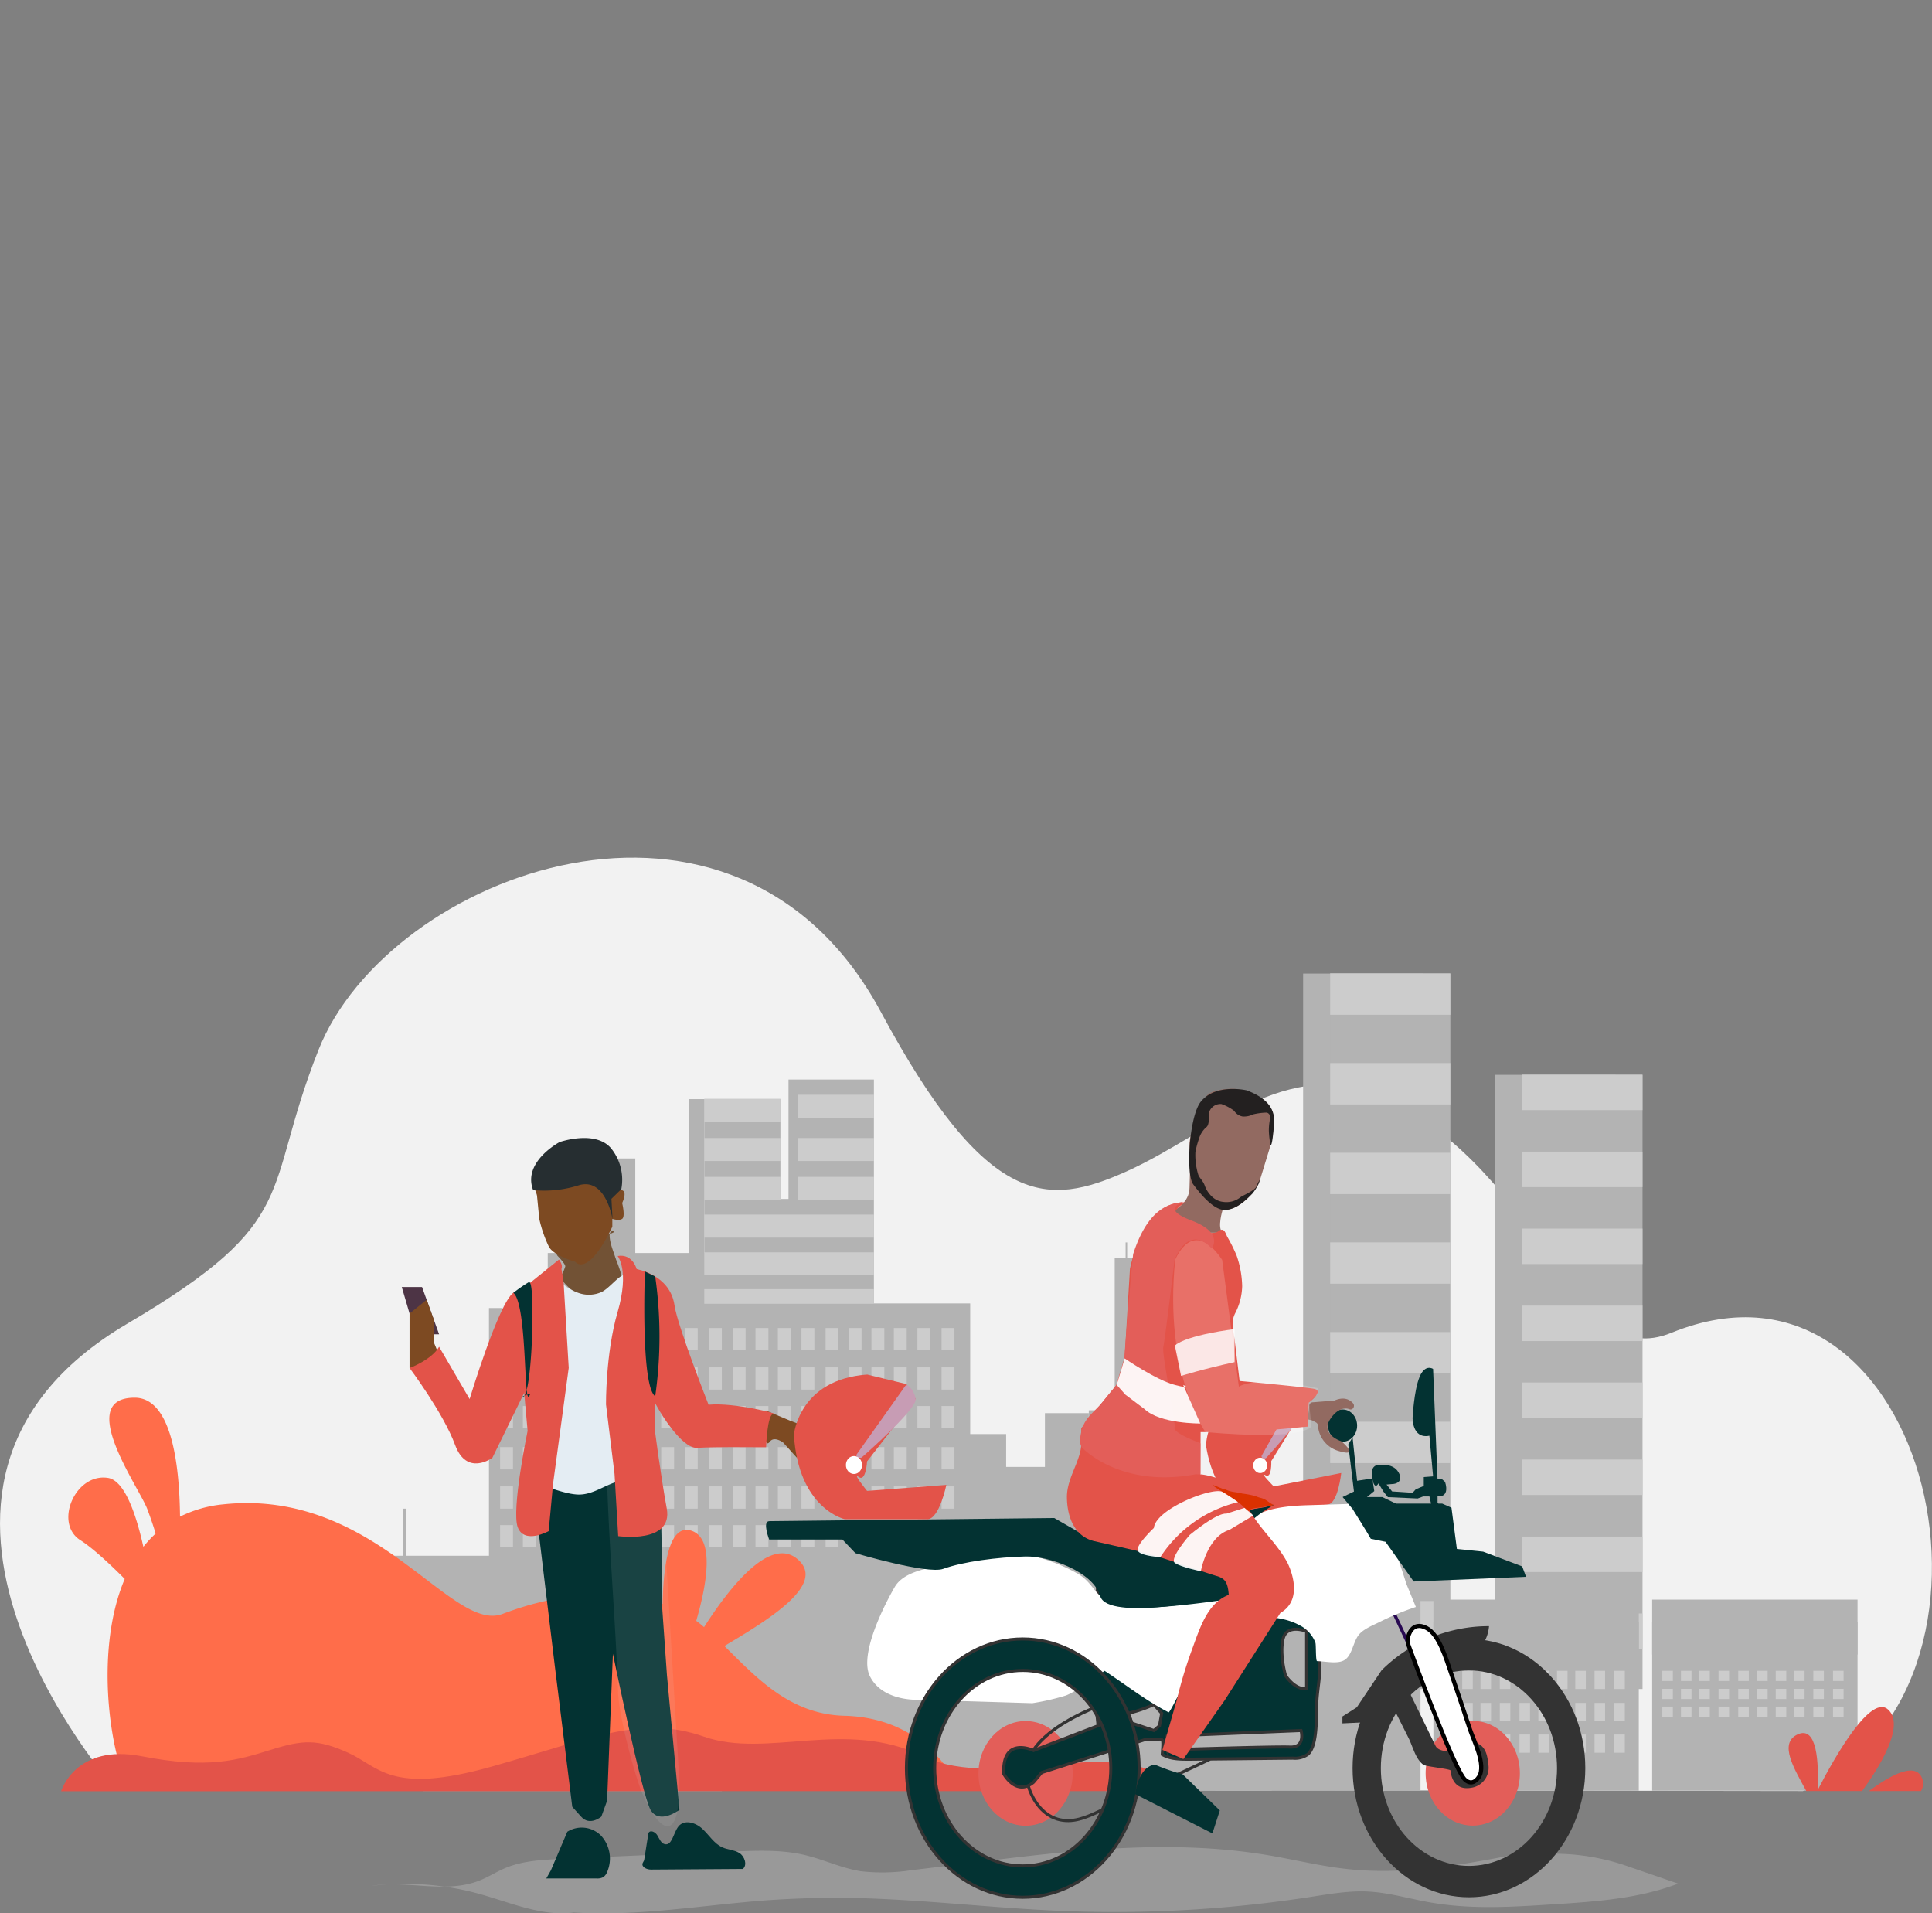 <svg id="Layer_1" data-name="Layer 1" xmlns="http://www.w3.org/2000/svg" viewBox="0 0 437.44 433.15"><rect x="0" y="0" width="437.44" height="433.15" fill="#808080" stroke="none"/><defs><style>.cls-1{fill:#f2f2f2;}.cls-2{fill:#b3b3b3;}.cls-3{fill:#ccc;}.cls-4{fill:#7dabbd;}.cls-5{fill:#e35349;}.cls-6{fill:#ff6d4a;}.cls-7{fill:#c79cb4;}.cls-20,.cls-22,.cls-23,.cls-24,.cls-8{fill:#fff;}.cls-9{fill:#999;}.cls-10{fill:#033232;}.cls-11,.cls-15{fill:#e3e3e3;}.cls-11{opacity:0.1;}.cls-12{fill:#603813;opacity:0.78;}.cls-13{fill:#926a61;}.cls-14,.cls-17{fill:none;}.cls-14{stroke:#280952;stroke-width:0.73px;}.cls-14,.cls-17,.cls-18,.cls-20{stroke-miterlimit:10;}.cls-15{opacity:0;}.cls-16{fill:#e35e59;}.cls-17,.cls-18{stroke:#333;stroke-width:0.69px;}.cls-18{fill:#033333;}.cls-19{fill:#333;}.cls-20{stroke:#000;stroke-width:0.94px;}.cls-21{fill:#db3100;}.cls-22{opacity:0.17;}.cls-23{opacity:0.83;}.cls-24{opacity:0.93;}.cls-25{fill:#4d3445;}.cls-26{fill:#7d4a22;}.cls-27{fill:#436997;}.cls-28{fill:#262e31;}.cls-29{fill:#e4edf3;}.cls-30{fill:#2e3552;}.cls-31{fill:#232020;}</style></defs><title>Illustrator-2</title><path class="cls-1" d="M53.22,343.77s-60.39-68.06,2.71-105.23c40-23.56,30.43-29.43,43.34-62,15.82-39.89,94.45-69.81,127.31-8.65,24.19,45,37.93,44.06,55.59,36.17C302.41,195,320,175.53,344,189c34.53,19.36,39.52,60.57,61.57,51.58,59-24,82.27,81.44,29.82,103.72Z" transform="translate(-27.16 61.15)"/><rect class="cls-2" x="295.05" y="220.4" width="27.22" height="161.95"/><rect class="cls-2" x="301.17" y="220.4" width="27.22" height="161.95"/><rect class="cls-3" x="301.17" y="220.36" width="27.21" height="9.36"/><rect class="cls-3" x="301.17" y="240.66" width="27.21" height="9.36"/><rect class="cls-3" x="301.17" y="260.96" width="27.21" height="9.36"/><rect class="cls-3" x="301.17" y="281.25" width="27.21" height="9.36"/><rect class="cls-3" x="301.17" y="301.55" width="27.21" height="9.36"/><rect class="cls-3" x="301.17" y="321.85" width="27.21" height="9.36"/><rect class="cls-3" x="301.17" y="342.15" width="27.21" height="9.36"/><rect class="cls-3" x="301.17" y="362.44" width="27.21" height="9.36"/><rect class="cls-2" x="338.56" y="243.32" width="27.22" height="139.04"/><rect class="cls-2" x="344.68" y="243.32" width="27.22" height="139.04"/><rect class="cls-3" x="344.68" y="243.28" width="27.21" height="8.03"/><rect class="cls-3" x="344.68" y="260.71" width="27.21" height="8.03"/><rect class="cls-3" x="344.68" y="278.13" width="27.21" height="8.03"/><rect class="cls-3" x="344.68" y="295.56" width="27.21" height="8.03"/><rect class="cls-3" x="344.68" y="312.98" width="27.21" height="8.03"/><rect class="cls-3" x="344.68" y="330.41" width="27.21" height="8.03"/><rect class="cls-3" x="344.68" y="347.84" width="27.21" height="8.03"/><rect class="cls-3" x="344.68" y="365.26" width="27.21" height="8.03"/><rect class="cls-2" x="307.49" y="316.24" width="11.4" height="20.34" transform="translate(599.21 713.97) rotate(180)"/><polygon class="cls-2" points="124.02 296.11 124.02 283.66 127.14 283.66 127.14 262.25 143.84 262.25 143.84 283.66 159.46 283.66 159.46 248.77 176.7 248.77 176.7 271.42 180.63 271.42 180.63 244.38 197.87 244.38 197.87 295.07 219.67 295.07 219.67 324.64 227.81 324.64 227.81 332.08 246.52 332.08 246.52 319.26 257.26 319.26 257.26 284.41 270.53 284.41 270.53 348.74 283.8 348.74 283.8 404.72 270.53 404.72 259.16 404.72 257.26 404.72 246.52 404.72 240.45 404.72 230.73 404.72 227.81 404.72 219.67 404.72 212.02 404.72 197.87 404.72 193.54 404.72 184.92 404.72 180.63 404.72 176.7 404.72 167.68 404.72 161.54 404.72 159.46 404.72 143.84 404.72 127.42 404.72 127.14 404.72 124.02 404.72 110.71 404.72 110.71 296.11 124.02 296.11"/><rect class="cls-3" x="257.14" y="284.76" width="13.39" height="8.04"/><rect class="cls-3" x="257.14" y="296.72" width="13.39" height="8.04"/><rect class="cls-3" x="257.14" y="308.68" width="13.39" height="8.04"/><rect class="cls-3" x="257.14" y="321.22" width="13.39" height="8.04"/><rect class="cls-3" x="257.14" y="333.37" width="13.39" height="8.04"/><rect class="cls-3" x="257.14" y="345.52" width="13.39" height="8.04"/><rect class="cls-3" x="257.14" y="358.23" width="13.39" height="8.04"/><rect class="cls-2" x="252.39" y="284.76" width="4.94" height="35.15"/><rect class="cls-2" x="236.59" y="319.91" width="9.93" height="12.94"/><rect class="cls-2" x="156.04" y="248.82" width="3.42" height="35.17"/><rect class="cls-2" x="178.53" y="244.38" width="2.1" height="27.26"/><rect class="cls-3" x="180.63" y="247.83" width="17.25" height="5.21"/><rect class="cls-3" x="180.63" y="257.62" width="17.25" height="5.21"/><rect class="cls-3" x="180.63" y="266.42" width="17.25" height="5.21"/><rect class="cls-3" x="159.47" y="266.42" width="17.25" height="5.21"/><rect class="cls-3" x="159.47" y="257.62" width="17.25" height="5.21"/><rect class="cls-3" x="159.47" y="248.82" width="17.25" height="5.21"/><rect class="cls-3" x="159.46" y="274.96" width="38.41" height="5.21"/><rect class="cls-3" x="159.46" y="283.5" width="38.41" height="5.21"/><rect class="cls-3" x="159.46" y="291.84" width="38.41" height="3.31"/><rect class="cls-3" x="213.18" y="300.64" width="2.92" height="5.04"/><rect class="cls-3" x="207.72" y="300.64" width="2.92" height="5.04"/><rect class="cls-3" x="202.38" y="300.64" width="2.92" height="5.04"/><rect class="cls-3" x="197.31" y="300.64" width="2.92" height="5.04"/><rect class="cls-3" x="192.15" y="300.64" width="2.92" height="5.04"/><rect class="cls-3" x="186.93" y="300.64" width="2.92" height="5.04"/><rect class="cls-3" x="181.47" y="300.64" width="2.92" height="5.04"/><rect class="cls-3" x="176.12" y="300.64" width="2.92" height="5.04"/><rect class="cls-3" x="171.06" y="300.64" width="2.92" height="5.04"/><rect class="cls-3" x="165.9" y="300.64" width="2.92" height="5.04"/><rect class="cls-3" x="160.52" y="300.64" width="2.92" height="5.04"/><rect class="cls-3" x="155.05" y="300.64" width="2.92" height="5.04"/><rect class="cls-3" x="149.71" y="300.64" width="2.92" height="5.04"/><rect class="cls-3" x="144.65" y="300.64" width="2.92" height="5.04"/><rect class="cls-3" x="139.48" y="300.64" width="2.92" height="5.04"/><rect class="cls-3" x="134.26" y="300.64" width="2.92" height="5.04"/><rect class="cls-3" x="128.8" y="300.64" width="2.92" height="5.04"/><rect class="cls-3" x="123.46" y="300.64" width="2.92" height="5.04"/><rect class="cls-3" x="118.39" y="300.64" width="2.92" height="5.04"/><rect class="cls-3" x="113.23" y="300.64" width="2.92" height="5.04"/><rect class="cls-3" x="213.18" y="309.54" width="2.92" height="5.04"/><rect class="cls-3" x="207.72" y="309.54" width="2.92" height="5.04"/><rect class="cls-3" x="202.38" y="309.54" width="2.92" height="5.04"/><rect class="cls-3" x="197.31" y="309.54" width="2.92" height="5.04"/><rect class="cls-3" x="192.15" y="309.54" width="2.92" height="5.04"/><rect class="cls-3" x="186.93" y="309.54" width="2.92" height="5.04"/><rect class="cls-3" x="181.47" y="309.54" width="2.92" height="5.04"/><rect class="cls-3" x="176.12" y="309.54" width="2.92" height="5.04"/><rect class="cls-3" x="171.06" y="309.54" width="2.92" height="5.04"/><rect class="cls-3" x="165.9" y="309.54" width="2.92" height="5.04"/><rect class="cls-3" x="160.52" y="309.54" width="2.92" height="5.04"/><rect class="cls-3" x="155.05" y="309.54" width="2.92" height="5.04"/><rect class="cls-3" x="149.71" y="309.54" width="2.92" height="5.04"/><rect class="cls-3" x="144.65" y="309.54" width="2.92" height="5.04"/><rect class="cls-3" x="139.48" y="309.54" width="2.92" height="5.04"/><rect class="cls-3" x="134.26" y="309.54" width="2.92" height="5.04"/><rect class="cls-3" x="128.8" y="309.54" width="2.92" height="5.04"/><rect class="cls-3" x="123.46" y="309.54" width="2.92" height="5.04"/><rect class="cls-3" x="118.39" y="309.54" width="2.92" height="5.04"/><rect class="cls-3" x="113.23" y="309.54" width="2.92" height="5.04"/><rect class="cls-3" x="213.18" y="318.29" width="2.92" height="5.04"/><rect class="cls-3" x="207.72" y="318.29" width="2.92" height="5.04"/><rect class="cls-3" x="202.38" y="318.29" width="2.92" height="5.04"/><rect class="cls-3" x="197.31" y="318.29" width="2.92" height="5.04"/><rect class="cls-3" x="192.15" y="318.29" width="2.92" height="5.04"/><rect class="cls-3" x="186.93" y="318.29" width="2.92" height="5.04"/><rect class="cls-3" x="181.47" y="318.29" width="2.92" height="5.04"/><rect class="cls-3" x="176.12" y="318.29" width="2.92" height="5.04"/><rect class="cls-3" x="171.06" y="318.29" width="2.92" height="5.04"/><rect class="cls-3" x="165.9" y="318.29" width="2.92" height="5.04"/><rect class="cls-3" x="160.52" y="318.29" width="2.92" height="5.04"/><rect class="cls-3" x="155.05" y="318.29" width="2.92" height="5.04"/><rect class="cls-3" x="149.71" y="318.29" width="2.92" height="5.04"/><rect class="cls-3" x="144.65" y="318.29" width="2.92" height="5.04"/><rect class="cls-3" x="139.48" y="318.29" width="2.92" height="5.04"/><rect class="cls-3" x="134.26" y="318.29" width="2.92" height="5.04"/><rect class="cls-3" x="128.8" y="318.29" width="2.92" height="5.04"/><rect class="cls-3" x="123.46" y="318.29" width="2.92" height="5.04"/><rect class="cls-3" x="118.39" y="318.29" width="2.92" height="5.04"/><rect class="cls-3" x="113.23" y="318.29" width="2.92" height="5.04"/><rect class="cls-3" x="213.18" y="327.6" width="2.92" height="5.04"/><rect class="cls-3" x="207.72" y="327.6" width="2.92" height="5.04"/><rect class="cls-3" x="202.38" y="327.6" width="2.92" height="5.04"/><rect class="cls-3" x="197.31" y="327.6" width="2.92" height="5.04"/><rect class="cls-3" x="192.15" y="327.6" width="2.92" height="5.04"/><rect class="cls-3" x="186.93" y="327.6" width="2.92" height="5.04"/><rect class="cls-3" x="181.47" y="327.6" width="2.92" height="5.04"/><rect class="cls-3" x="176.12" y="327.6" width="2.92" height="5.04"/><rect class="cls-3" x="171.06" y="327.6" width="2.92" height="5.04"/><rect class="cls-3" x="165.9" y="327.6" width="2.92" height="5.04"/><rect class="cls-3" x="160.52" y="327.6" width="2.92" height="5.04"/><rect class="cls-3" x="155.05" y="327.6" width="2.92" height="5.04"/><rect class="cls-3" x="149.71" y="327.6" width="2.92" height="5.04"/><rect class="cls-3" x="144.65" y="327.6" width="2.92" height="5.04"/><rect class="cls-3" x="139.48" y="327.6" width="2.92" height="5.04"/><rect class="cls-3" x="134.26" y="327.6" width="2.92" height="5.04"/><rect class="cls-3" x="128.8" y="327.6" width="2.92" height="5.04"/><rect class="cls-3" x="123.46" y="327.6" width="2.92" height="5.04"/><rect class="cls-3" x="118.39" y="327.6" width="2.92" height="5.04"/><rect class="cls-3" x="113.23" y="327.6" width="2.92" height="5.04"/><rect class="cls-3" x="213.18" y="336.49" width="2.92" height="5.04"/><rect class="cls-3" x="207.72" y="336.49" width="2.92" height="5.04"/><rect class="cls-3" x="202.38" y="336.49" width="2.92" height="5.04"/><rect class="cls-3" x="197.31" y="336.49" width="2.92" height="5.04"/><rect class="cls-3" x="192.15" y="336.49" width="2.92" height="5.04"/><rect class="cls-3" x="186.93" y="336.49" width="2.92" height="5.04"/><rect class="cls-3" x="181.47" y="336.49" width="2.92" height="5.04"/><rect class="cls-3" x="176.12" y="336.49" width="2.92" height="5.04"/><rect class="cls-3" x="171.06" y="336.49" width="2.92" height="5.04"/><rect class="cls-3" x="165.9" y="336.49" width="2.92" height="5.04"/><rect class="cls-3" x="160.52" y="336.49" width="2.92" height="5.04"/><rect class="cls-3" x="155.05" y="336.49" width="2.92" height="5.04"/><rect class="cls-3" x="149.71" y="336.49" width="2.92" height="5.04"/><rect class="cls-3" x="144.65" y="336.49" width="2.92" height="5.04"/><rect class="cls-3" x="139.48" y="336.49" width="2.92" height="5.04"/><rect class="cls-3" x="134.26" y="336.49" width="2.92" height="5.04"/><rect class="cls-3" x="128.8" y="336.49" width="2.92" height="5.04"/><rect class="cls-3" x="123.46" y="336.49" width="2.92" height="5.04"/><rect class="cls-3" x="118.39" y="336.49" width="2.92" height="5.04"/><rect class="cls-3" x="113.23" y="336.49" width="2.92" height="5.04"/><rect class="cls-3" x="213.18" y="345.25" width="2.92" height="5.04"/><rect class="cls-3" x="207.72" y="345.25" width="2.92" height="5.04"/><rect class="cls-3" x="202.38" y="345.25" width="2.92" height="5.04"/><rect class="cls-3" x="197.31" y="345.25" width="2.92" height="5.04"/><rect class="cls-3" x="192.15" y="345.25" width="2.92" height="5.04"/><rect class="cls-3" x="186.93" y="345.25" width="2.92" height="5.04"/><rect class="cls-3" x="181.47" y="345.25" width="2.92" height="5.04"/><rect class="cls-3" x="176.12" y="345.25" width="2.92" height="5.04"/><rect class="cls-3" x="171.06" y="345.25" width="2.92" height="5.04"/><rect class="cls-3" x="165.9" y="345.25" width="2.92" height="5.04"/><rect class="cls-3" x="160.52" y="345.25" width="2.92" height="5.04"/><rect class="cls-3" x="155.05" y="345.25" width="2.92" height="5.04"/><rect class="cls-3" x="149.71" y="345.25" width="2.92" height="5.04"/><rect class="cls-3" x="144.65" y="345.25" width="2.92" height="5.04"/><rect class="cls-3" x="139.48" y="345.25" width="2.92" height="5.04"/><rect class="cls-3" x="134.26" y="345.25" width="2.92" height="5.04"/><rect class="cls-3" x="128.8" y="345.25" width="2.92" height="5.04"/><rect class="cls-3" x="123.46" y="345.25" width="2.92" height="5.04"/><rect class="cls-3" x="118.39" y="345.25" width="2.92" height="5.04"/><rect class="cls-3" x="113.23" y="345.25" width="2.92" height="5.04"/><rect class="cls-2" x="168.87" y="361.04" width="67.73" height="44.37"/><rect class="cls-2" x="220.22" y="383.39" width="67.73" height="22.02"/><rect class="cls-2" x="122.88" y="306.86" width="67.73" height="37.46" transform="translate(286.32 712.32) rotate(180)"/><rect class="cls-2" x="219.45" y="366.27" width="12.62" height="8.28"/><rect class="cls-2" x="203.25" y="366.27" width="12.62" height="8.28"/><rect class="cls-2" x="187.37" y="366.27" width="12.62" height="8.28"/><rect class="cls-2" x="171.78" y="366.27" width="12.62" height="8.28"/><rect class="cls-2" x="163.07" y="361.04" width="6.5" height="44.37"/><rect class="cls-2" x="82.43" y="352.32" width="6.5" height="53.07"/><rect class="cls-2" x="115.9" y="306.86" width="6.98" height="37.38" transform="translate(211.61 712.24) rotate(180)"/><rect class="cls-2" x="267.51" y="281.26" width="0.35" height="3.5"/><rect class="cls-2" x="254.86" y="281.26" width="0.35" height="3.5"/><rect class="cls-2" x="88.73" y="352.19" width="37.28" height="53.2"/><rect class="cls-2" x="91.23" y="341.53" width="0.69" height="10.79"/><rect class="cls-2" x="79.51" y="367.11" width="46.5" height="38.27"/><rect class="cls-2" x="79.51" y="362.12" width="46.5" height="12.44"/><rect class="cls-2" x="120.45" y="378.24" width="2.39" height="4.12"/><rect class="cls-2" x="115.99" y="378.24" width="2.39" height="4.12"/><rect class="cls-2" x="111.62" y="378.24" width="2.39" height="4.12"/><rect class="cls-2" x="107.48" y="378.24" width="2.39" height="4.12"/><rect class="cls-2" x="103.26" y="378.24" width="2.39" height="4.12"/><rect class="cls-2" x="99" y="378.24" width="2.39" height="4.12"/><rect class="cls-2" x="94.53" y="378.24" width="2.39" height="4.12"/><rect class="cls-2" x="90.16" y="378.24" width="2.39" height="4.12"/><rect class="cls-2" x="86.02" y="378.24" width="2.39" height="4.12"/><rect class="cls-2" x="81.8" y="378.24" width="2.39" height="4.12"/><rect class="cls-2" x="120.45" y="385.51" width="2.39" height="4.12"/><rect class="cls-2" x="115.99" y="385.51" width="2.39" height="4.12"/><rect class="cls-2" x="111.62" y="385.51" width="2.39" height="4.12"/><rect class="cls-2" x="107.48" y="385.51" width="2.39" height="4.12"/><rect class="cls-2" x="103.26" y="385.51" width="2.39" height="4.12"/><rect class="cls-2" x="99" y="385.51" width="2.39" height="4.12"/><rect class="cls-2" x="94.53" y="385.51" width="2.39" height="4.12"/><rect class="cls-2" x="90.16" y="385.51" width="2.39" height="4.12"/><rect class="cls-2" x="86.02" y="385.51" width="2.39" height="4.12"/><rect class="cls-2" x="81.8" y="385.51" width="2.39" height="4.12"/><rect class="cls-2" x="120.45" y="392.66" width="2.39" height="4.12"/><rect class="cls-2" x="115.99" y="392.66" width="2.39" height="4.12"/><rect class="cls-2" x="111.62" y="392.66" width="2.39" height="4.12"/><rect class="cls-2" x="107.48" y="392.66" width="2.39" height="4.12"/><rect class="cls-2" x="103.26" y="392.66" width="2.39" height="4.12"/><rect class="cls-2" x="99" y="392.66" width="2.39" height="4.12"/><rect class="cls-2" x="94.53" y="392.66" width="2.39" height="4.12"/><rect class="cls-2" x="90.16" y="392.66" width="2.39" height="4.12"/><rect class="cls-2" x="86.02" y="392.66" width="2.39" height="4.12"/><rect class="cls-2" x="81.8" y="392.66" width="2.39" height="4.12"/><rect class="cls-2" x="120.45" y="365.61" width="2.01" height="4.25"/><rect class="cls-2" x="100.53" y="365.61" width="2.01" height="4.25"/><rect class="cls-2" x="84.68" y="365.61" width="2.01" height="4.25"/><rect class="cls-2" x="275.13" y="367.11" width="46.5" height="38.27"/><rect class="cls-2" x="275.13" y="362.12" width="46.5" height="12.44"/><rect class="cls-2" x="316.08" y="378.24" width="2.39" height="4.12"/><rect class="cls-2" x="311.61" y="378.24" width="2.39" height="4.12"/><rect class="cls-2" x="307.25" y="378.24" width="2.39" height="4.12"/><rect class="cls-2" x="303.11" y="378.24" width="2.39" height="4.12"/><rect class="cls-2" x="298.89" y="378.24" width="2.39" height="4.12"/><rect class="cls-2" x="294.62" y="378.24" width="2.39" height="4.12"/><rect class="cls-2" x="290.15" y="378.24" width="2.39" height="4.12"/><rect class="cls-2" x="285.79" y="378.24" width="2.39" height="4.12"/><rect class="cls-2" x="281.65" y="378.24" width="2.39" height="4.12"/><rect class="cls-2" x="277.43" y="378.24" width="2.39" height="4.12"/><rect class="cls-2" x="316.08" y="385.51" width="2.39" height="4.12"/><rect class="cls-2" x="311.61" y="385.51" width="2.39" height="4.12"/><rect class="cls-2" x="307.25" y="385.51" width="2.39" height="4.12"/><rect class="cls-2" x="303.11" y="385.51" width="2.39" height="4.12"/><rect class="cls-2" x="298.89" y="385.51" width="2.39" height="4.12"/><rect class="cls-2" x="294.62" y="385.51" width="2.39" height="4.12"/><rect class="cls-2" x="290.15" y="385.51" width="2.39" height="4.12"/><rect class="cls-2" x="285.79" y="385.51" width="2.39" height="4.12"/><rect class="cls-2" x="281.65" y="385.51" width="2.39" height="4.12"/><rect class="cls-2" x="277.43" y="385.51" width="2.39" height="4.12"/><rect class="cls-2" x="316.08" y="392.66" width="2.39" height="4.12"/><rect class="cls-2" x="311.61" y="392.66" width="2.39" height="4.12"/><rect class="cls-2" x="307.25" y="392.66" width="2.39" height="4.12"/><rect class="cls-2" x="303.11" y="392.66" width="2.39" height="4.12"/><rect class="cls-2" x="298.89" y="392.66" width="2.39" height="4.12"/><rect class="cls-2" x="294.62" y="392.66" width="2.39" height="4.12"/><rect class="cls-2" x="290.15" y="392.66" width="2.39" height="4.12"/><rect class="cls-2" x="285.79" y="392.66" width="2.39" height="4.12"/><rect class="cls-2" x="281.65" y="392.66" width="2.39" height="4.12"/><rect class="cls-2" x="277.43" y="392.66" width="2.39" height="4.12"/><rect class="cls-2" x="316.08" y="365.61" width="2.01" height="4.25"/><rect class="cls-2" x="296.15" y="365.61" width="2.01" height="4.25"/><rect class="cls-2" x="280.3" y="365.61" width="2.01" height="4.25"/><rect class="cls-2" x="324.55" y="367.11" width="46.5" height="38.27"/><rect class="cls-2" x="324.55" y="362.12" width="46.5" height="12.44"/><rect class="cls-3" x="365.5" y="378.24" width="2.39" height="4.12"/><rect class="cls-3" x="361.03" y="378.24" width="2.39" height="4.12"/><rect class="cls-3" x="356.67" y="378.24" width="2.39" height="4.12"/><rect class="cls-3" x="352.53" y="378.24" width="2.39" height="4.12"/><rect class="cls-3" x="348.31" y="378.24" width="2.39" height="4.12"/><rect class="cls-3" x="344.04" y="378.24" width="2.39" height="4.12"/><rect class="cls-3" x="339.58" y="378.24" width="2.39" height="4.12"/><rect class="cls-3" x="335.21" y="378.24" width="2.39" height="4.12"/><rect class="cls-3" x="331.07" y="378.24" width="2.39" height="4.12"/><rect class="cls-3" x="326.85" y="378.24" width="2.39" height="4.12"/><rect class="cls-3" x="365.5" y="385.51" width="2.39" height="4.12"/><rect class="cls-3" x="361.03" y="385.51" width="2.39" height="4.12"/><rect class="cls-3" x="356.67" y="385.51" width="2.39" height="4.12"/><rect class="cls-3" x="352.53" y="385.51" width="2.39" height="4.12"/><rect class="cls-3" x="348.31" y="385.51" width="2.39" height="4.12"/><rect class="cls-3" x="344.04" y="385.51" width="2.39" height="4.12"/><rect class="cls-3" x="339.58" y="385.51" width="2.39" height="4.12"/><rect class="cls-3" x="335.21" y="385.51" width="2.39" height="4.12"/><rect class="cls-3" x="331.07" y="385.51" width="2.39" height="4.12"/><rect class="cls-3" x="326.85" y="385.51" width="2.39" height="4.12"/><rect class="cls-3" x="365.5" y="392.66" width="2.39" height="4.12"/><rect class="cls-3" x="361.03" y="392.66" width="2.39" height="4.12"/><rect class="cls-3" x="356.67" y="392.66" width="2.39" height="4.12"/><rect class="cls-3" x="352.53" y="392.66" width="2.39" height="4.12"/><rect class="cls-3" x="348.31" y="392.66" width="2.39" height="4.12"/><rect class="cls-3" x="344.04" y="392.66" width="2.39" height="4.12"/><rect class="cls-3" x="339.58" y="392.66" width="2.39" height="4.12"/><rect class="cls-3" x="335.21" y="392.66" width="2.39" height="4.12"/><rect class="cls-3" x="331.07" y="392.66" width="2.39" height="4.12"/><rect class="cls-3" x="326.85" y="392.66" width="2.39" height="4.12"/><rect class="cls-2" x="365.5" y="365.61" width="2.01" height="4.25"/><rect class="cls-2" x="345.58" y="365.61" width="2.01" height="4.25"/><rect class="cls-2" x="329.73" y="365.61" width="2.01" height="4.25"/><rect class="cls-2" x="374.08" y="367.11" width="46.5" height="38.27"/><rect class="cls-2" x="374.08" y="362.12" width="46.5" height="12.44"/><rect class="cls-3" x="415.03" y="378.24" width="2.39" height="2.31"/><rect class="cls-3" x="410.57" y="378.24" width="2.39" height="2.31"/><rect class="cls-3" x="406.2" y="378.24" width="2.39" height="2.31"/><rect class="cls-3" x="402.06" y="378.24" width="2.39" height="2.31"/><rect class="cls-3" x="397.84" y="378.24" width="2.39" height="2.31"/><rect class="cls-3" x="393.57" y="378.24" width="2.39" height="2.31"/><rect class="cls-3" x="389.11" y="378.24" width="2.39" height="2.31"/><rect class="cls-3" x="384.74" y="378.24" width="2.39" height="2.31"/><rect class="cls-3" x="380.6" y="378.24" width="2.39" height="2.31"/><rect class="cls-3" x="376.38" y="378.24" width="2.39" height="2.31"/><rect class="cls-3" x="415.03" y="382.32" width="2.39" height="2.31"/><rect class="cls-3" x="410.57" y="382.32" width="2.39" height="2.31"/><rect class="cls-3" x="406.2" y="382.32" width="2.39" height="2.31"/><rect class="cls-3" x="402.06" y="382.32" width="2.39" height="2.31"/><rect class="cls-3" x="397.84" y="382.32" width="2.39" height="2.31"/><rect class="cls-3" x="393.57" y="382.32" width="2.39" height="2.31"/><rect class="cls-3" x="389.11" y="382.32" width="2.39" height="2.31"/><rect class="cls-3" x="384.74" y="382.32" width="2.39" height="2.31"/><rect class="cls-3" x="380.6" y="382.32" width="2.39" height="2.31"/><rect class="cls-3" x="376.38" y="382.32" width="2.39" height="2.31"/><rect class="cls-3" x="415.03" y="386.34" width="2.39" height="2.31"/><rect class="cls-3" x="410.57" y="386.34" width="2.39" height="2.31"/><rect class="cls-3" x="406.2" y="386.34" width="2.39" height="2.31"/><rect class="cls-3" x="402.06" y="386.34" width="2.39" height="2.31"/><rect class="cls-3" x="397.84" y="386.34" width="2.39" height="2.31"/><rect class="cls-3" x="393.57" y="386.34" width="2.39" height="2.31"/><rect class="cls-3" x="389.11" y="386.34" width="2.39" height="2.31"/><rect class="cls-3" x="384.74" y="386.34" width="2.39" height="2.31"/><rect class="cls-3" x="380.6" y="386.34" width="2.39" height="2.31"/><rect class="cls-3" x="376.38" y="386.34" width="2.39" height="2.31"/><rect class="cls-2" x="415.03" y="365.61" width="2.01" height="4.25"/><rect class="cls-2" x="395.11" y="365.61" width="2.01" height="4.25"/><rect class="cls-2" x="379.26" y="365.61" width="2.01" height="4.25"/><path class="cls-4" d="M210,268.87l-.11,0Z" transform="translate(-27.16 61.15)"/><path class="cls-5" d="M462.11,344.31a3.32,3.32,0,0,0-.15-3.63c-2-2.75-7.62.65-11.62,3.63Z" transform="translate(-27.16 61.15)"/><path class="cls-5" d="M448.77,344.31c3.79-5.2,9.81-14.73,5.94-18.41s-11.89,10.2-16,18.19c.27-6.24-.12-14.53-4.46-12.64-4.51,2-.78,7.9,1.89,12.86Z" transform="translate(-27.16 61.15)"/><path class="cls-6" d="M218.34,327.27c-12.35-.31-19.94-8.68-27.17-15.8,10.45-6.19,23.07-14,16.63-19.6-6.06-5.29-15,5.61-21.23,15.33-.58-.49-1.17-1-1.77-1.42,2.65-9.13,4-18.72-1.08-20.4-4.9-1.61-6.35,7.07-6.53,16.55-13.48-3.41-24.49-2.16-36.24,2.28s-28.64-28.52-63.31-24.8a27.79,27.79,0,0,0-9.72,2.78c-.12-11.73-1.9-26.91-10.26-26.93-13.62,0,1,20.28,2.86,25.24.77,2.05,1.39,3.89,1.88,5.52a26.54,26.54,0,0,0-2.78,3c-1.64-7.39-4.24-15-8-15.6-7.43-1.18-12.29,10.26-6.29,14.08,2.85,1.81,6.76,5.47,10.07,8.79C48,313.7,52.79,338.8,56.62,343.9l187.67,0S238.19,327.77,218.34,327.27Z" transform="translate(-27.16 61.15)"/><path class="cls-5" d="M41,344.35s3.21-10.85,18.26-7.92S81,337.31,88.38,335,99,332.5,106,335.64s9.51,9.59,32.45,3.14S172.26,327,186.57,332s31.94-4.13,49.59,4.4,44.91-6.45,58.72,7.92Z" transform="translate(-27.16 61.15)"/><path class="cls-5" d="M330.84,272.31s-.72,6.83-3,7.13-16.09,1.94-16.09,1.94-9.21-.89-11.52-15.23c0,0-.12-10.88,13.12-13.44l7.81.93,2.08,2.67L315,269.61s.17,4.05-1.3,3.22,1.86,2.51,1.86,2.51Z" transform="translate(-27.16 61.15)"/><path class="cls-7" d="M312.85,268.34,320.94,254a.4.4,0,0,1,.56-.16,4,4,0,0,1,1.73,2.47c.39,1.82-8.31,11.41-9.35,12.56a.5.5,0,0,1-.25.13l-.38,0A.46.46,0,0,1,312.85,268.34Z" transform="translate(-27.16 61.15)"/><ellipse class="cls-8" cx="285.33" cy="331.73" rx="1.58" ry="1.75"/><path class="cls-9" d="M134.74,367.34a63.13,63.13,0,0,0-23.54-1.55c8.14-1.37,16.82,1.85,24.55-1.23,2-.79,3.77-1.95,5.71-2.77,3.95-1.68,8.27-1.9,12.5-2.1q19.9-.93,39.81-1.71c5.17-.2,10.4-.39,15.45.78,4.32,1,8.43,3,12.81,3.7a43.12,43.12,0,0,0,11.62-.25c26.84-3.11,54-7.86,80.66-3.37,5.92,1,11.77,2.45,17.73,3.11,13.66,1.52,27.39-1.15,40.9-3.8l-2.82,1.69c7.54-2.44,17.6-1.23,25.1,1.34l11.91,4.09c-9,3.42-18.63,4.07-28.13,4.68s-18.84,1.21-28.11-.44c-4.66-.82-9.25-2.21-14-2.45-4.32-.21-8.63.55-12.91,1.21a291.37,291.37,0,0,1-56.9,3.16c-16.67-.71-33.29-2.86-50-2.95q-8,0-16,.54c-14.65,1.07-29.29,3.73-44,2.78C149.71,372.84,142.1,369.26,134.74,367.34Z" transform="translate(-27.16 61.15)"/><path class="cls-10" d="M158.68,271s13.45,6.07,16.07-.86S177,301.47,177,301.47l1.17,16.62L181,348.56s-4.58,3.47-6.55,0-8.52-35.32-8.52-35.32l-1.31,33.25-1.31,3.61s-2.62,2.24-4.58,0l-2-2.23L152.78,316l-4.59-38.09v-7.78Z" transform="translate(-27.16 61.15)"/><path class="cls-11" d="M178.3,297.12c-.57-9.49-1.14-19-2-28.44a5.37,5.37,0,0,0-1-3.22c-2.67-2.85-7.58,2.83-10.83.72.09,18,2,37.23,2.64,55.91.18,5,3.61,18.41,5.57,22.94,4.29,9.87,9.16,11.22,8.12-6Q179.55,318,178.3,297.12Z" transform="translate(-27.16 61.15)"/><path class="cls-12" d="M153.37,223.12s1.8,1.82,1.78,2.42A9.7,9.7,0,0,1,154,228s2.23,3.78,5.83,4.29,7.22-2.26,7.22-2.26,1.09-1.06,1.09-1.52a37,37,0,0,0-1.49-4.51l-.85-2.48s-1.36-3.93,0-3.93c1.66,0-1.78,1-3.38,1.48s-3.1,1-4.69,1.34c-1.26.26-3,.75-4.18,0a5.22,5.22,0,0,0-1-.7c-.4-.15-.86-.16-1.27-.29C152,220.66,152.7,221.89,153.37,223.12Z" transform="translate(-27.16 61.15)"/><path class="cls-13" d="M293.17,212.7s3.32-1.59,3.32-5l.11-3.94s1.12,3.59,8.2,8l-.8.93s-1.34,4.19,0,5.22c0,0-.94,0-3.24,0C299.3,217.92,293.57,217,293.17,212.7Z" transform="translate(-27.16 61.15)"/><path class="cls-13" d="M296.49,198l.15,8s4.47,5.19,6.15,5.95l1.86.83s4.2-.23,7.52-5.93l2.31-7.54c.74-2.43,1.54-6.32.76-8.8-1-3.24-6.07-5.18-9.13-5.19-1.43,0-4.68.32-5.65,1.52a23.84,23.84,0,0,0-1.81,2.23,12.66,12.66,0,0,0-1.31,4.53C297.1,195,296.46,196.56,296.49,198Z" transform="translate(-27.16 61.15)"/><line class="cls-14" x1="323.87" y1="382.83" x2="312.65" y2="358.85"/><path class="cls-15" d="M338.33,295.48s.44-3.2,3.4-2c2.51,1,4.15,5.52,5.29,8.17,1.47,3.44,2.9,6.9,4.32,10.36.87,2.1,3.64,6.56,2.36,8.91-.63,1.17-1.58,1.62-2.67.77-2.28-1.79-12.61-24.77-12.61-24.77Z" transform="translate(-27.16 61.15)"/><ellipse class="cls-16" cx="232.21" cy="401.46" rx="10.67" ry="11.85"/><path class="cls-17" d="M279,323.94s-22,6.74-19.31,18.13c.92,3.93,3.23,7.47,6.88,8.59,3.4,1,6.5-.36,9.59-1.82l18.58-8.74,6.12-2.88,1.12-1.08" transform="translate(-27.16 61.15)"/><path class="cls-18" d="M275.79,329.52l-.24-2.3.1-34.27,49.71,9.14L326,315c.13,2.75-.44,5.75-.65,8.5-.25,3.11.32,10.42-2.1,12.51a5,5,0,0,1-3.35.85l-23.41.24c-2.11,0-4.31,0-6.17-1.07,0-.6.31-2.81,0-3.25s-1-.12-1.35-.16a19.38,19.38,0,0,0-2.41,0L263,340.12l-1.83,2.19c-3.93,3.27-6.74-1.88-6.74-1.88-.42-8.73,6.74-5.3,6.74-5.3Zm15.6,5.46s24.17-.78,27.82-.63,2.53-3.74,2.53-3.74l-30.35,1.25A4.27,4.27,0,0,0,291.39,335Zm26.84-16.81s2.18,3.35,4.77,2.93V308.16s-4.49-1.85-5.33,1.72S318.23,318.17,318.23,318.17Zm-34.8,10.76,5,1.68,1.26-1.09.5-2.81-1.76-2a30.2,30.2,0,0,1-5.85,2C283.07,327.79,283.43,328.93,283.43,328.93Z" transform="translate(-27.16 61.15)"/><ellipse class="cls-16" cx="333.46" cy="401.43" rx="10.67" ry="11.85"/><path class="cls-19" d="M355.6,339.67s.14,4.67,4.64,3.9a4.59,4.59,0,0,0,3.93-5.15c-.19-1.65-.41-3.5-1.79-4.5-2.08-1.53-4.25.48-6.19,1.16-1,.37-3.32.29-4-1l-6.67-13.71s3.86-7.95,11.17-7,7.61-6.39,7.61-6.39a34.36,34.36,0,0,0-24.33,10l-5.61,8.38-3.25,2.07v1.56l6.33-.31,4.07-5.46q2.29,4.53,4.57,9.07c1,2,1.58,4.81,3.39,6.09C350.2,338.79,355.6,339.29,355.6,339.67Z" transform="translate(-27.16 61.15)"/><path class="cls-8" d="M309.85,283.76c1.93-3.79,10.54-4.08,13.72-4.17l12-.37s3.33-3.37,10,18.14l2.17,5.28A61.35,61.35,0,0,0,339.6,306c-1.45.73-3.77,1.61-4.83,3-1.21,1.56-1.44,4.35-3,5.52s-4.45.4-6.4.38c-.34-.06-.21-3.67-.37-4.15a7.27,7.27,0,0,0-3.64-4c-3.42-1.85-7.37-1.92-11.18-2a4.79,4.79,0,0,0-3.52,1.08,28,28,0,0,0-8.75,8.82c-.6,1-5.76,12-6.16,11.84-5-2.56-9.73-6.28-14.49-9.4,0,0-6.22,4.68-8.83,5.61a55.16,55.16,0,0,1-7.53,1.72l-25.77-.78s-8.11.46-11-5.31,5.43-19.91,5.64-20.26c1.93-3.29,7.12-4.17,10.23-4.73,4.34-.79,8.68-2,13.1-2.07,3.31-.06,7.13-.55,10.35.48A41.9,41.9,0,0,1,271,295c2.6,1.46,3.33,3.23,5.27,5.17,3.28,3.26,9,2.77,13.09,2.51,6.28-.4,12.62-1.3,18.85-2.22.44-.07,1.15-13.61,1.25-14.95A4.69,4.69,0,0,1,309.85,283.76Z" transform="translate(-27.16 61.15)"/><path class="cls-19" d="M386.1,339.12c0,16.15-11.79,29.24-26.34,29.24s-26.35-13.09-26.35-29.24,11.8-29.24,26.35-29.24S386.1,323,386.1,339.12ZM359.76,317c-11,0-19.95,9.91-19.95,22.13s8.93,22.13,19.95,22.13,19.94-9.91,19.94-22.13S370.77,317,359.76,317Z" transform="translate(-27.16 61.15)"/><path class="cls-18" d="M285.08,339.12c0,16.15-11.8,29.24-26.35,29.24s-26.34-13.09-26.34-29.24,11.79-29.24,26.34-29.24S285.08,323,285.08,339.12ZM258.73,317c-11,0-19.94,9.91-19.94,22.13s8.93,22.13,19.94,22.13,19.94-9.91,19.94-22.13S269.75,317,258.73,317Z" transform="translate(-27.16 61.15)"/><path class="cls-20" d="M346,309.39s.76-3.74,4.13-2c2.87,1.45,4.44,6.94,5.57,10.2,1.45,4.21,2.86,8.45,4.26,12.69.85,2.56,3.75,8.12,2.07,10.79-.83,1.32-2,1.76-3.19.64C356.3,339.33,346,311.11,346,311.11Z" transform="translate(-27.16 61.15)"/><polygon class="cls-10" points="320.08 358.02 345.52 356.95 344.66 354.61 344.66 354.61 335.81 351.26 313.7 349.02 320.08 358.02"/><path class="cls-10" d="M337.53,287.2l3.33.68,9.71,3.28,6.58-.71-1.35-10.28-2.09-.93H343.25l-3.13-1.49h-4.19l-2.52,2.71S337.23,286.55,337.53,287.2Z" transform="translate(-27.16 61.15)"/><path class="cls-10" d="M354.35,281.87l-1.7-2.87v-1.41s2.85.47,1.7-3.27l-.71-.62h-1l-1-24.95s-1.83-1.25-3.09,1.87-1.55,9.2-1.55,9.2-.13,4.83,3.8,4.05l.84,9.2-2.11.16v2l-1.83.78-.7.78-4.64-.31-1.26-1.56,1.69-.15s2.38-.31,1-2.65-4.92-1.56-4.92-1.56-1.54.15-1,3,1.4,1.09,1.4,1.09l1.13,1.87,1,1.25,6.74.31,1.27-.47h1.4l1,4.47,2.54,1.15Z" transform="translate(-27.16 61.15)"/><ellipse class="cls-10" cx="303.99" cy="322.73" rx="3.29" ry="3.65"/><polygon class="cls-10" points="303.99 338.9 306.56 337.65 305.27 327 306.25 325.37 307.27 335.22 310.73 334.69 311.16 337.55 306.25 341.61 303.99 338.9"/><path class="cls-10" d="M201.32,283.21l64.55-.71,9.12,5.25,40.65-8.23s-15.75,8.12-8.95,19.13L304,300.56s-26,5.48-27.72-.36c-1.63-5.62-11.71-9.12-16.89-9-6.39.16-14.17,1.17-18.68,2.81-3.55,1.28-19.87-3.55-19.87-3.55l-2.94-3.09H201.32S199.71,283.27,201.32,283.21Z" transform="translate(-27.16 61.15)"/><path class="cls-13" d="M324.28,260.41l.87.47a.84.84,0,0,1,.42.66,6.44,6.44,0,0,0,4.77,5.81c4.48,1.34,1.28-1.57.64-2.13a.71.71,0,0,0-.22-.13c-.71-.26-4.44-1.79-2.47-4.88,2.18-3.39,4.39-2.35,4.39-2.35h0c.76.34,1.39-.71.82-1.35-.79-.88-2.08-1.49-4.14-.63a.46.46,0,0,1-.2.05l-4.87.38a.81.81,0,0,0-.69.92l-.36,2.78C323.27,260.29,324.05,260.29,324.28,260.41Z" transform="translate(-27.16 61.15)"/><path class="cls-5" d="M295.58,211.06s-5.81,2.94,0,5.65a13.32,13.32,0,0,0,6.54,1.22c.89-.11.86-.52,1.47-.66.82-.19,1,.65,1.43,1.53a35.86,35.86,0,0,1,2.14,4.3,22.49,22.49,0,0,1,1.25,6.91,14,14,0,0,1-1.64,6.24c-.95,2.05-.37,3.48-.1,5.69l1.16,9.54s14.46,1.33,16.86,1.78-1.2,3.11-1.2,3.11l-.26,5.44-13.75,1.24H299l-.05,9.57s2.64,0,8.87,2.89c2.29,1.06,5.69,2.08,7.54,3.95-1.68.84-3.59.72-5.33,1.18,2.35,4.32,6.34,7.63,8.64,12,0,0,4.21,8-1.61,11.35l-12.63,19.81-9.33,13.27L290.36,335l3.28-11.43A99.79,99.79,0,0,1,297.15,312c1.75-4.78,3.45-10.29,8.22-12.11-.1-1.27-.27-2.68-1.15-3.48a4.12,4.12,0,0,0-1.64-.8c-6.21-1.93-12.45-4.42-18.77-5.86l-8.82-2c-4.45-1-6.23-5.35-6.26-10,0-4.48,3.25-8.25,3.25-12.25v-3.34l8-9.79,1.81-6L283,226.1S286,210.52,295.58,211.06Z" transform="translate(-27.16 61.15)"/><path class="cls-21" d="M310.12,280.87c-.46.14-.88-.29-1.19-.67-1.35-1.62-5.62-3.85-7.23-5.13,0-.25,2.74,1.13,2.77.89,1.58.79,2.58.59,3.94,1a22.57,22.57,0,0,1,3,.57,7.36,7.36,0,0,0,1.37.46c1.44.43,1.86,1.31,2.89,1.55-1.28.28-1.28.22-2.56.5-.4.09-2.65.2-2.87.59" transform="translate(-27.16 61.15)"/><path class="cls-22" d="M300.1,263.05s-9.46-13.18-6.86-39c0,0,3.87-10,10.64,0l3.78,28.71s3.8-2.76,17.89.35v1.28l-2,1.93.54,5.4S323.09,265.05,300.1,263.05Z" transform="translate(-27.16 61.15)"/><path class="cls-23" d="M294.57,250.33s5-1.57,12.12-3.12v-7.48s-10.78,1.29-13.52,3.73Z" transform="translate(-27.16 61.15)"/><path class="cls-24" d="M289.88,291.36a29.13,29.13,0,0,1,17.6-12.45s-1.35-1-3.48-2.29-15.17,3.81-15.58,8.13c0,0-3.88,3.67-3.68,5S289.88,291.36,289.88,291.36Z" transform="translate(-27.16 61.15)"/><path class="cls-24" d="M310.94,281.93l-2-1.73-4.13,1.32s-1.6-.6-8.25,4.79c0,0-4.76,5.42-3.38,6.37s5.87,1.87,5.87,1.87,1.37-7.8,6.46-9.36Z" transform="translate(-27.16 61.15)"/><path class="cls-16" d="M272.2,266.59s8.54,9.23,25.7,6h0l.82.05a.22.22,0,0,0,.23-.23l0-6.7a.24.24,0,0,0-.14-.23c-.93-.34-6.11-2.3-5.72-3.5s-2.93-16.47-2.53-18.25,2.43-18.78,2.53-19.56a.13.13,0,0,1,0-.06c.19-.52,3.08-8.06,8.25-2.82a.2.2,0,0,0,.32,0c.47-.81,1.61-3.73-4.61-6.09-5.54-2.09-3.91-3.34-2.8-3.82.2-.08.89-.53.69-.46-1.52.54-7.37-.13-11.22,11.85,0,0,0,0,0,0,0,.27-.47,3.53-2,23.6,0,0,0,0,0,0-.12.4-1.63,5.43-1.79,5.94a.2.2,0,0,1,0,.08l-3.26,4c-1.29,1.58-3,2.8-4,4.67C272.08,262.23,271.13,265.44,272.2,266.59Z" transform="translate(-27.16 61.15)"/><path class="cls-24" d="M280,252.37l1.81-6s7.08,4.89,11.36,6,1.88,0,1.88,0l3.88,8.73s-9.14.09-12.61-3.25L282,254.6Z" transform="translate(-27.16 61.15)"/><path class="cls-10" d="M288.62,338.32a52.94,52.94,0,0,0,6.34,2.22l8.39,8.16-1.68,5.2L284.2,345S284.77,338.91,288.62,338.32Z" transform="translate(-27.16 61.15)"/><polygon class="cls-25" points="90.97 291.36 95.56 291.36 99.42 302.05 94.11 302.05 90.97 291.36"/><polygon class="cls-26" points="92.73 297.36 96.6 294.25 98.2 298.67 98.2 303.81 99.42 306.75 95.19 309.69 92.73 309.69 92.73 297.36"/><path class="cls-26" d="M207.6,268.87l-3.12-3.46s-2-1.52-3-.21c-1.83,2.38-.82-7-.82-7l5.06,2.12,4.83,1.89A53.68,53.68,0,0,0,207.6,268.87Z" transform="translate(-27.16 61.15)"/><path class="cls-5" d="M241.43,275s-1.59,7.75-4.27,7.77-18.72,0-18.72,0-10.49-2.3-11.53-19.11c0,0,1.08-12.53,16.6-13.64l8.88,2.16,2.09,3.36-11,14.14s-.26,4.69-1.87,3.54,1.87,3.14,1.87,3.14Z" transform="translate(-27.16 61.15)"/><path class="cls-7" d="M221.19,268l10.92-15.37a.45.45,0,0,1,.66-.1,4.76,4.76,0,0,1,1.71,3.08c.25,2.14-10.84,12-12.17,13.14a.43.43,0,0,1-.3.11h-.44A.53.53,0,0,1,221.19,268Z" transform="translate(-27.16 61.15)"/><ellipse class="cls-8" cx="193.36" cy="331.65" rx="1.83" ry="2.03"/><path class="cls-26" d="M157.4,224.48s2.72,3.83,8.4-7.92v-1.79s1.48.51,2.23,0,0-3.58,0-3.58,1.73-3.58-1-2.81c0,0,2.47-4.85-2.72-8.43a11.07,11.07,0,0,0-7.07-1.65,17.41,17.41,0,0,0-4.09.59,5.45,5.45,0,0,0-3,2.56,14.23,14.23,0,0,0-1.71,3.89,7.47,7.47,0,0,0-.25,2.26c.05.73.51,1.39.57,2.06l.5,5.11a29.19,29.19,0,0,0,2.22,6.39C152.7,223.2,157.4,224.48,157.4,224.48Z" transform="translate(-27.16 61.15)"/><path class="cls-27" d="M146.88,208.56" transform="translate(-27.16 61.15)"/><path class="cls-28" d="M165.85,214.87l-.25-4.63,2.24-2.19a11.39,11.39,0,0,0-2.24-9.15c-3.55-4.37-11.73-1.51-11.73-1.51s-8.46,4.45-6,10.87a25.8,25.8,0,0,0,10.38-1.1C164.35,205.36,165.85,214.87,165.85,214.87Z" transform="translate(-27.16 61.15)"/><path class="cls-29" d="M153.6,228.57a11.2,11.2,0,0,0,4.92,3.1,7,7,0,0,0,4.78-.3c1.48-.67,3.22-2.85,4.58-3.68s2.62.42,3.39.65c1.34.42,4.49.3,5.55,1.39.56.58.77,2.18.93,3,.58,2.73.68,6.14-1.47,8.09-2.52,2.28-2.91,6.21-3.39,9.51-.55,3.83-1.86,8.13-.39,11.9.8,2,1.52,4.09,2.2,6.16.22.68,1.52,3.44,1.16,4s-3.28.69-3.94.82l-4.09.82c-3.48.72-6.18,3.22-9.71,3.16-2.94-.06-7.68-1.93-10.47-3.1-1.24-.52-1-.76-.84-2.45.32-2.9.62-5.87,1.21-8.72.5-2.45,1.44-4.72.95-7.29a29.72,29.72,0,0,0-2.49-7.15c-.53-1.13-1.09-2.27-1.71-3.35-.87-1.51-1.4-1-2.76-.82.64-2.34-.49-5.64-.86-8-.28-1.74-.43-1.85,1-2.49a16.44,16.44,0,0,0,4.79-3.11c1.87-1.77,4.1-3.54,6.7-2.85" transform="translate(-27.16 61.15)"/><path class="cls-5" d="M154.28,226.14l.48,2.87,1.17,19.5-3.54,26.19-1,10.77s-5.51,3.06-7-.87,2.23-21.83,2.23-21.83l-1.18-13.1.55-6.4V230.22l7.73-6.23S154.71,225.2,154.28,226.14Z" transform="translate(-27.16 61.15)"/><path class="cls-5" d="M167,223.18s2.75,3.24,0,12.68-2.63,20.94-2.63,20.94l1.93,15.72.83,14.08s12.45,1.78,11-6.22-2.75-18.19-2.75-18.19l.52-21.83s.92-9.61,0-11.06-4.59-3.15-4.59-3.15S170.43,222.61,167,223.18Z" transform="translate(-27.16 61.15)"/><path class="cls-5" d="M147.08,251.65l-8.44,17.22s-5.79,4.3-8.44-2.92-10.3-17.4-10.3-17.4,5-1.87,6.68-4.82l6.91,11.84S140,234,143.4,231.49l4.88-2.48Z" transform="translate(-27.16 61.15)"/><path class="cls-5" d="M172.88,251.35c1.13,2.43,2.38,4.81,3.73,7.09,1.51,2.52,5.49,8.3,8.32,8.17,5.21-.25,10.46-.13,15.69-.13,0,0,.24-7.64,1.69-7.56s-8.69-2.61-14.72-2.07c0,0-7.05-17.86-7.71-22.49-1-7-8.61-8.21-8.61-8.21Z" transform="translate(-27.16 61.15)"/><path class="cls-10" d="M150.85,364.1l11.41,0a2.79,2.79,0,0,0,1.48-.29,2.62,2.62,0,0,0,.89-1.17,7.69,7.69,0,0,0-1.39-8.24,6.16,6.16,0,0,0-7.63-.88l-3.72,8.74" transform="translate(-27.16 61.15)"/><path class="cls-10" d="M172.68,360.6c-.37.92.94,1.5,1.86,1.49l20.81-.14c1.09-.88.39-2.91-.79-3.62s-2.63-.72-3.88-1.29c-1.84-.84-3-2.81-4.53-4.22s-4.07-2.15-5.38-.5c-1.15,1.44-1.44,4.49-3.15,4-.8-.22-1.16-1.21-1.64-2s-1.6-1.27-2-.51L173,360" transform="translate(-27.16 61.15)"/><path class="cls-10" d="M147.51,230.72a35.91,35.91,0,0,1,.18,3.59c0,2.91,0,5.81-.14,8.72,0,.9-.63,12.73-2.11,12,0,0,2.55-1.33,1.44-.05s-.4-20.84-3.48-23.46a33.41,33.41,0,0,1,3.46-2.4C147.19,228.91,147.39,229.7,147.51,230.72Z" transform="translate(-27.16 61.15)"/><path class="cls-10" d="M173.18,226.69s-1,25.82,2.33,28.26a95.47,95.47,0,0,0,0-27.12Z" transform="translate(-27.16 61.15)"/><path class="cls-30" d="M59.23-61.15l0,0h.84l-.22,0Z" transform="translate(-27.16 61.15)"/><path class="cls-30" d="M64.68-61.15l0,0h-.84l.22,0Z" transform="translate(-27.16 61.15)"/><path class="cls-31" d="M308.07,209.84a5.06,5.06,0,0,1-4,1.09c-2.38-.25-3.74-2.53-4.12-3.65s-1.27-1.81-1.49-2.54a15.14,15.14,0,0,1-.64-5.07,20.16,20.16,0,0,1,.8-3,5.57,5.57,0,0,1,1.71-2.68c.69-.52.52-2.42.59-3.32a2.7,2.7,0,0,1,2.79-1.89,10.5,10.5,0,0,1,2.83,1.5l.07.07a2.93,2.93,0,0,0,1.85,1.24,4.54,4.54,0,0,0,2.43-.47,14.11,14.11,0,0,1,3.11-.4,1.11,1.11,0,0,1,.75,1.28h0a13.35,13.35,0,0,0-.3,2.81,22.81,22.81,0,0,0,.36,3.22c.37.51.69-3,.83-4.95.2-2.81-1.13-5.51-6.25-7.41,0,0-6.93-1.61-10.33,2.56-2.64,3.24-3.45,16.38-1.75,18.71,1.49,2,4.66,6,7.32,5.82s4.57-2.25,6.06-3.67a9.19,9.19,0,0,0,1.76-3.24,7.76,7.76,0,0,0-.86,1.7C311.24,208.33,308.48,209.54,308.07,209.84Z" transform="translate(-27.16 61.15)"/></svg>